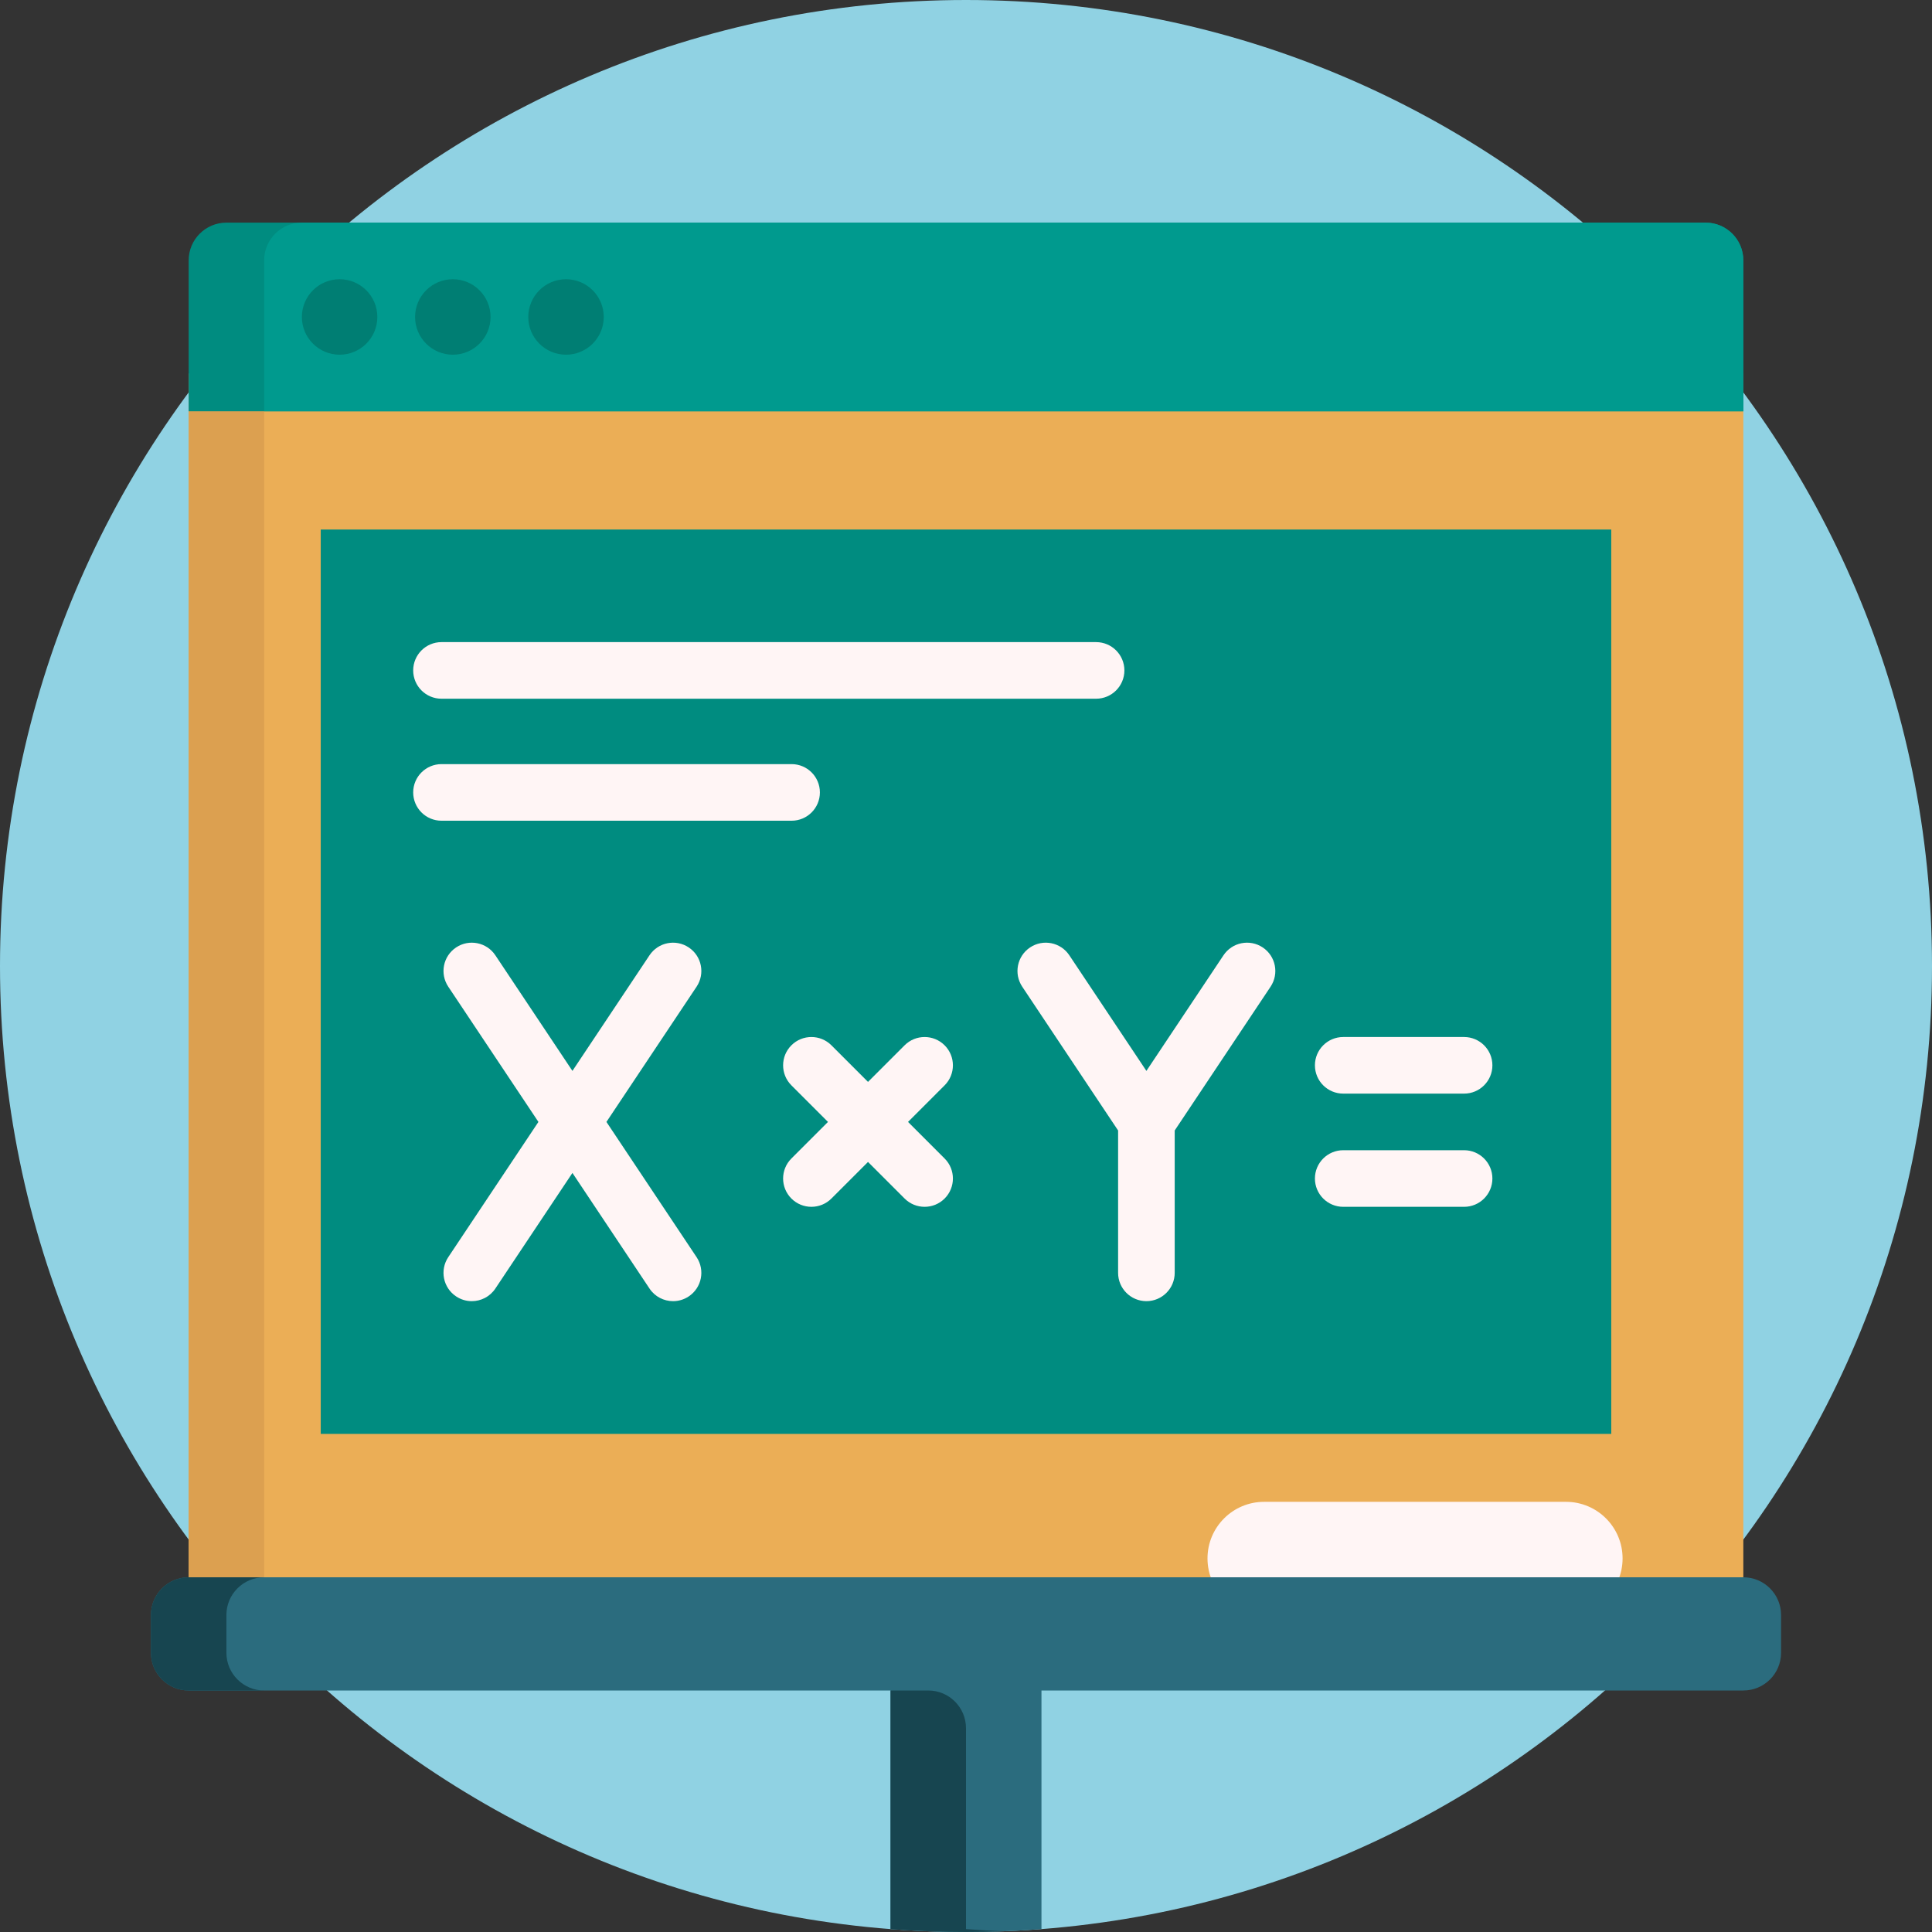 <?xml version="1.0" encoding="iso-8859-1"?>
<!-- Generator: Adobe Illustrator 19.0.0, SVG Export Plug-In . SVG Version: 6.00 Build 0)  -->
<svg version="1.1" id="Capa_1" xmlns="http://www.w3.org/2000/svg" xmlns:xlink="http://www.w3.org/1999/xlink" x="0px" y="0px"
	 viewBox="0 0 512 512" style="enable-background:new 0 0 512 512;" xml:space="preserve">
<rect x="0" y="0" width="512" height="512" fill="#333333" stroke="none"/>
<path style="fill:#90D2E3;" d="M512,256c0,141.385-114.615,256-256,256S0,397.385,0,256S114.615,0,256,0S512,114.615,512,256z"/>
<path style="fill:#EBAE56;" d="M462,429H50V99h412V429z"/>
<path style="fill:#DCA050;" d="M70,429H50V99h20V429z"/>
<path style="fill:#008C80;" d="M427,380H85V140.333h342V380z"/>
<path style="fill:#FFF5F5;" d="M348.468,282.32c0-4.143,3.358-7.5,7.5-7.5H388c4.142,0,7.5,3.357,7.5,7.5s-3.358,7.5-7.5,7.5
	h-32.032C351.826,289.82,348.468,286.463,348.468,282.32z M182.525,251.08c-3.446-2.298-8.104-1.366-10.4,2.08l-20.426,30.64
	l-20.426-30.64c-2.297-3.446-6.955-4.377-10.4-2.08c-3.447,2.298-4.378,6.954-2.08,10.4l23.893,35.84l-23.893,35.84
	c-2.298,3.446-1.367,8.103,2.08,10.4c1.279,0.853,2.724,1.261,4.153,1.261c2.423,0,4.802-1.173,6.247-3.341l20.426-30.64
	l20.426,30.64c1.445,2.168,3.823,3.341,6.247,3.341c1.43,0,2.875-0.408,4.153-1.261c3.447-2.298,4.378-6.954,2.08-10.4
	l-23.893-35.84l23.893-35.84C186.903,258.034,185.972,253.378,182.525,251.08z M117,185.167h173.476c4.142,0,7.5-3.357,7.5-7.5
	s-3.358-7.5-7.5-7.5H117c-4.142,0-7.5,3.357-7.5,7.5S112.858,185.167,117,185.167z M217.281,210c0-4.143-3.358-7.5-7.5-7.5H117
	c-4.142,0-7.5,3.357-7.5,7.5s3.358,7.5,7.5,7.5h92.781C213.923,217.5,217.281,214.143,217.281,210z M388,304.82h-32.032
	c-4.142,0-7.5,3.357-7.5,7.5s3.358,7.5,7.5,7.5H388c4.142,0,7.5-3.357,7.5-7.5S392.142,304.82,388,304.82z M334.636,251.08
	c-3.446-2.298-8.103-1.366-10.4,2.08l-20.427,30.64l-20.427-30.64c-2.297-3.446-6.954-4.377-10.4-2.08
	c-3.447,2.298-4.378,6.954-2.08,10.4l25.407,38.11v37.729c0,4.143,3.358,7.5,7.5,7.5s7.5-3.357,7.5-7.5v-37.73l25.407-38.109
	C339.014,258.034,338.083,253.378,334.636,251.08z M250.335,277.017c-2.929-2.928-7.678-2.928-10.606,0l-9.697,9.697l-9.697-9.697
	c-2.929-2.928-7.678-2.928-10.606,0c-2.929,2.93-2.929,7.678,0,10.607l9.696,9.696l-9.696,9.696c-2.929,2.93-2.929,7.678,0,10.607
	c1.464,1.464,3.384,2.196,5.303,2.196s3.839-0.732,5.303-2.196l9.697-9.697l9.697,9.697c1.464,1.464,3.384,2.196,5.303,2.196
	s3.839-0.732,5.303-2.196c2.929-2.93,2.929-7.678,0-10.607l-9.696-9.696l9.696-9.696
	C253.264,284.694,253.264,279.946,250.335,277.017z"/>
<path style="fill:#008C80;" d="M462,109H50V69c0-5.523,4.477-10,10-10h392c5.523,0,10,4.477,10,10V109z"/>
<path style="fill:#009A8E;" d="M462,109H70V69c0-5.523,4.477-10,10-10h372c5.523,0,10,4.477,10,10V109z"/>
<path style="fill:#007E73;" d="M100,84c0,5.523-4.477,10-10,10s-10-4.477-10-10s4.477-10,10-10S100,78.477,100,84z M120,74
	c-5.523,0-10,4.477-10,10s4.477,10,10,10s10-4.477,10-10S125.523,74,120,74z M150,74c-5.523,0-10,4.477-10,10s4.477,10,10,10
	s10-4.477,10-10S155.523,74,150,74z"/>
<path style="fill:#FFF5F5;" d="M430,413L430,413c0,8.284-6.716,15-15,15h-80c-8.284,0-15-6.716-15-15l0,0c0-8.284,6.716-15,15-15h80
	C423.284,398,430,404.716,430,413z"/>
<path style="fill:#2B6C7E;" d="M472,428v10c0,5.523-4.477,10-10,10H276v63.227c-6.6,0.51-13.269,0.773-20,0.773
	s-13.4-0.263-20-0.773V448H50c-5.523,0-10-4.477-10-10v-10c0-5.523,4.477-10,10-10h412C467.523,418,472,422.477,472,428z"/>
<path style="fill:#174550;" d="M266,511.806c-3.318,0.128-6.651,0.194-10,0.194c-6.731,0-13.4-0.263-20-0.773V448h10
	c5.523,0,10,4.477,10,10v53.227C259.316,511.483,262.65,511.676,266,511.806z M70,418H50c-5.523,0-10,4.477-10,10v10
	c0,5.523,4.477,10,10,10h20c-5.523,0-10-4.477-10-10v-10C60,422.477,64.477,418,70,418z"/>
<g>
</g>
<g>
</g>
<g>
</g>
<g>
</g>
<g>
</g>
<g>
</g>
<g>
</g>
<g>
</g>
<g>
</g>
<g>
</g>
<g>
</g>
<g>
</g>
<g>
</g>
<g>
</g>
<g>
</g>
</svg>
